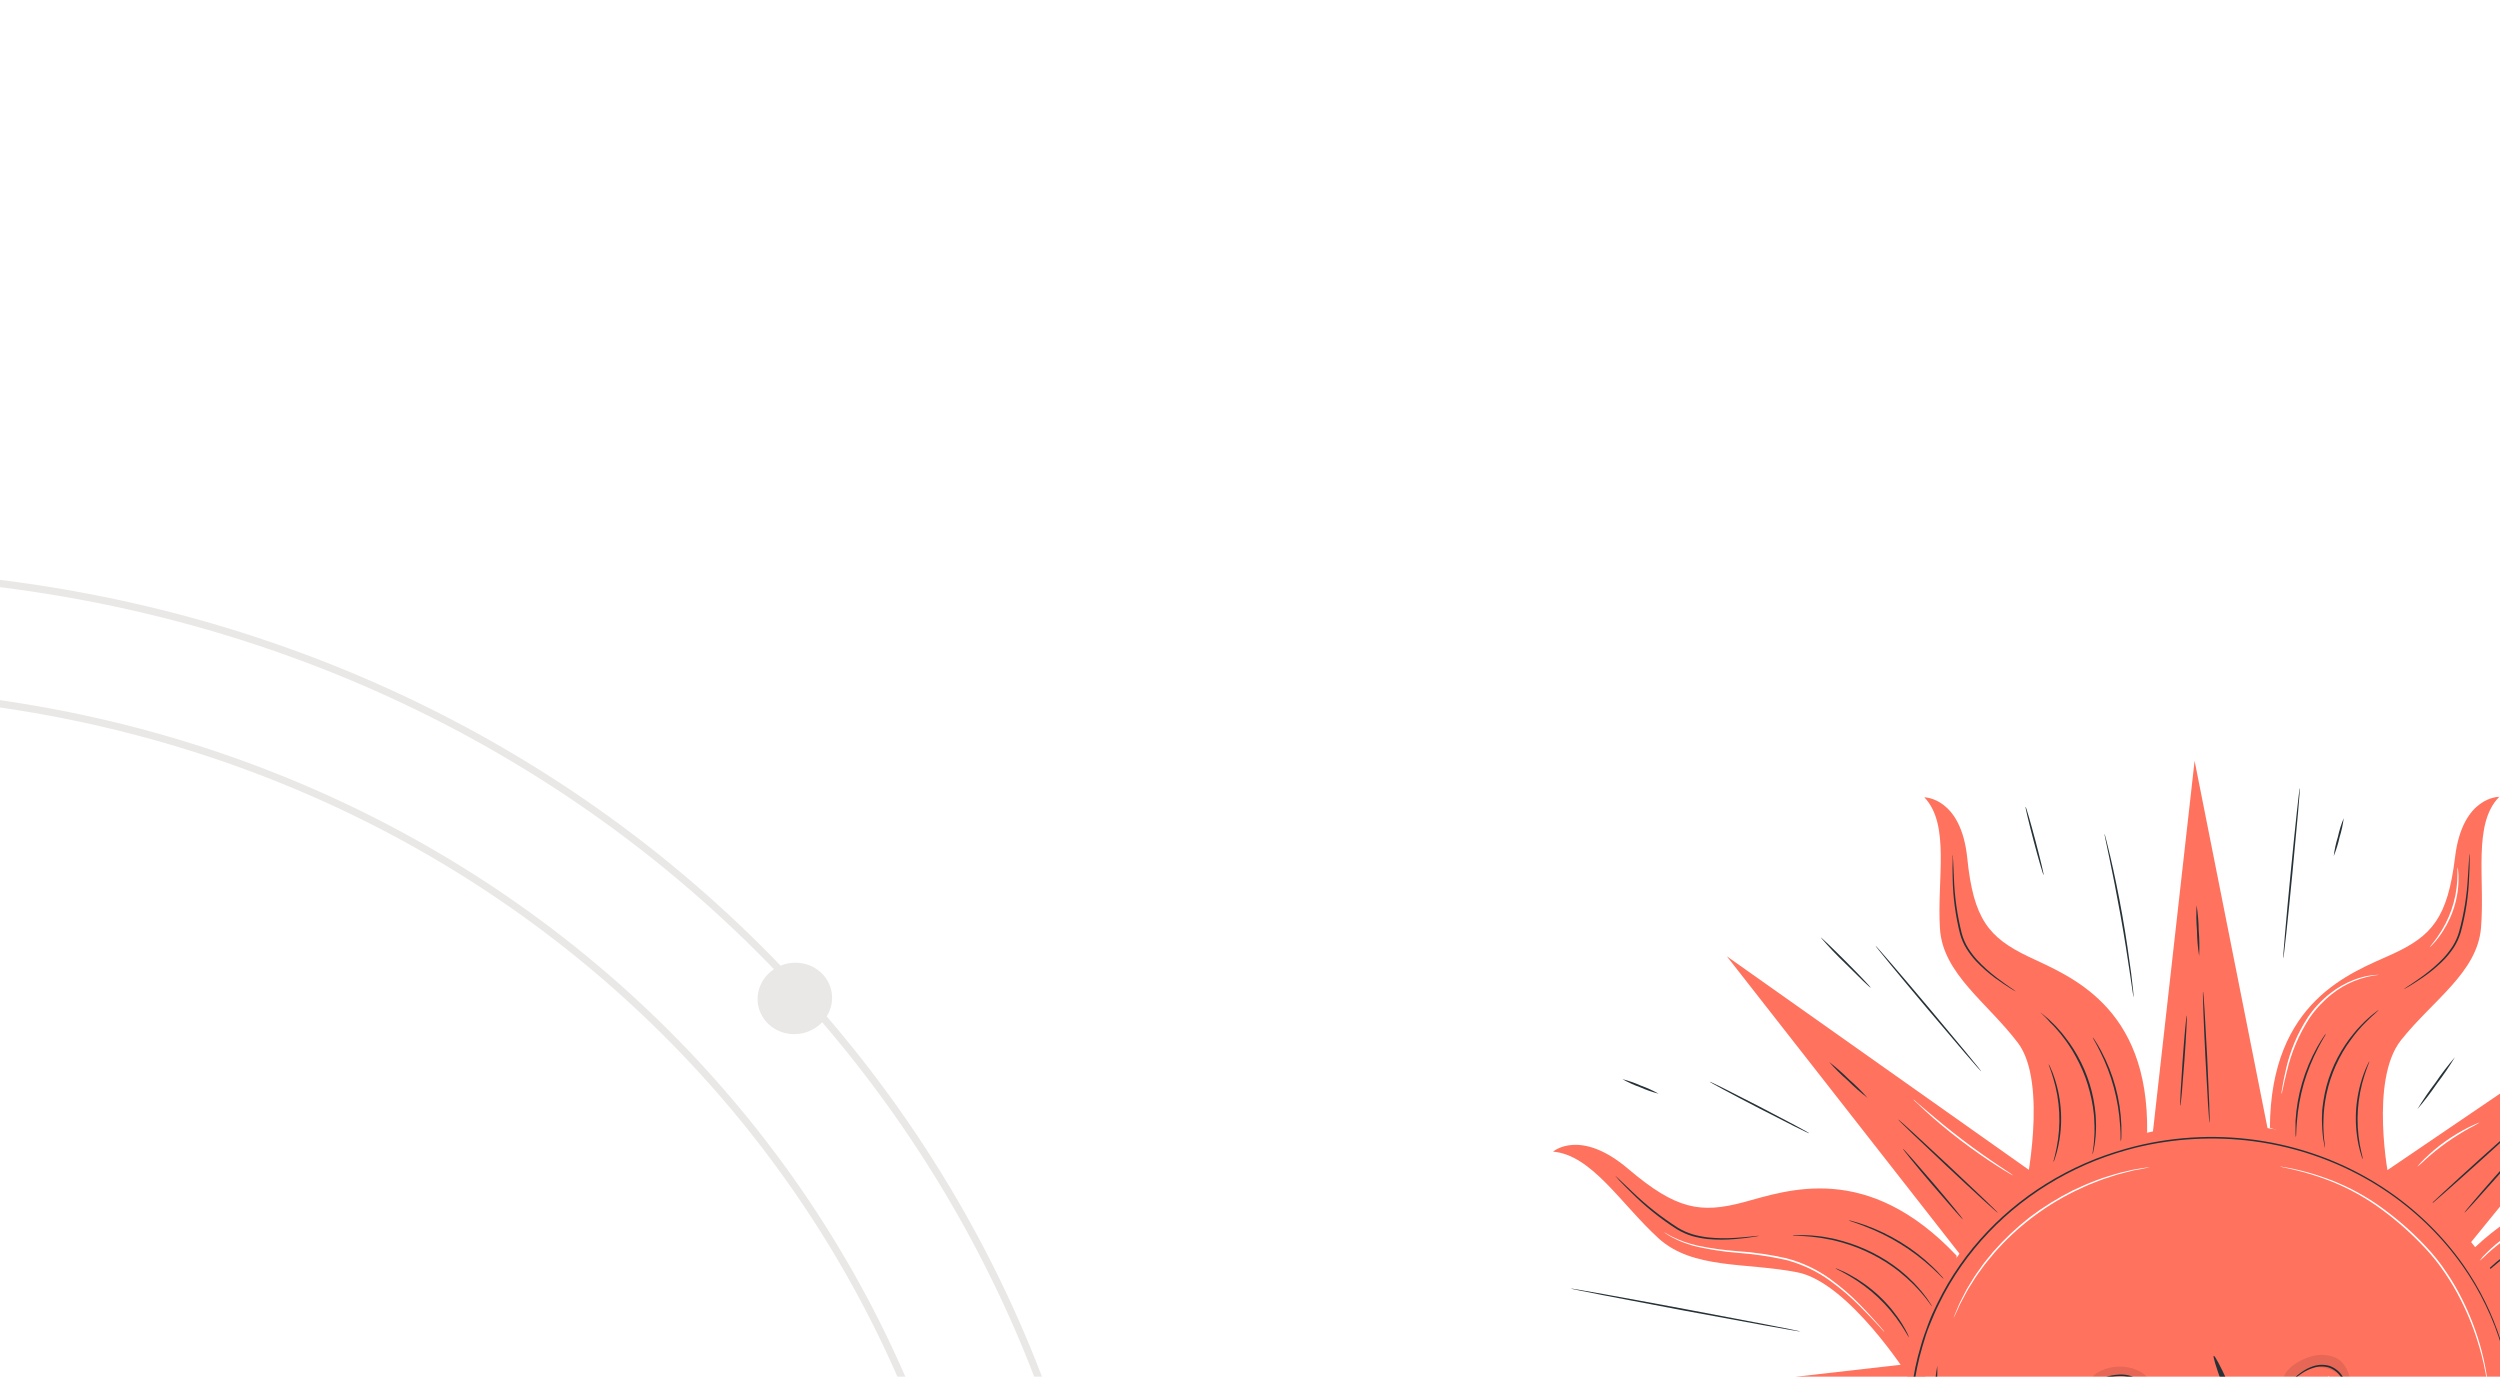 <svg width="345" height="190" viewBox="0 0 345 190" fill="none" xmlns="http://www.w3.org/2000/svg">
<g filter="url(#filter0_d_1348_9391)">
<g clip-path="url(#clip0_1348_9391)">
<path d="M6.586 71.465C104.546 87.2 169.229 176.303 151.102 270.453C132.975 364.603 38.891 428.203 -59.069 412.467C-157.028 396.732 -221.712 307.628 -203.585 213.479C-185.458 119.329 -91.374 55.729 6.586 71.465Z" stroke="#E9E8E6"/>
<path d="M2.623 87.525C91.738 101.84 150.579 182.898 134.089 268.544C117.6 354.19 32.013 412.048 -57.103 397.733C-146.218 383.418 -205.059 302.36 -188.57 216.714C-172.08 131.068 -86.493 73.21 2.623 87.525Z" stroke="#E9E8E6"/>
<ellipse rx="4.951" ry="5.121" transform="matrix(0.189 -0.982 0.987 0.159 109.688 127.783)" fill="#E9E8E6"/>
<path d="M232.277 118.032C231.958 118.763 231.258 119.302 230.488 119.408C229.719 119.514 228.908 119.183 228.414 118.562C228.52 119.003 227.985 119.444 227.594 119.238C227.746 120.537 226.943 121.889 225.754 122.337C224.565 122.785 223.109 122.282 222.418 121.186C221.448 121.331 220.416 120.791 219.955 119.897C219.441 120.536 218.471 120.723 217.769 120.316C217.743 121.163 217.039 121.892 216.234 122.053C215.43 122.214 214.581 121.872 213.987 121.29C213.392 120.707 213.027 119.91 212.815 119.092C211.61 119.458 210.208 118.981 209.449 117.946C209.026 118.238 208.528 118.418 208.006 118.466C207.414 118.522 206.765 118.261 206.228 118C206.228 118 205.33 117.55 205.275 117.563L206.131 117.527C206.688 117.436 206.76 117.011 207.074 116.786C207.698 116.339 208.425 116.715 208.595 117.167C208.881 116.362 209.262 115.827 210.044 115.538C210.435 115.396 210.857 115.344 211.273 115.385C211.69 115.425 212.091 115.559 212.443 115.773C212.867 114.722 214.288 114.267 215.21 114.887C215.563 113.032 217.09 111.473 218.89 111.137C220.69 110.8 222.644 111.706 223.604 113.319C223.888 113.238 224.19 113.227 224.48 113.289C224.77 113.35 225.038 113.482 225.259 113.671C225.712 114.055 225.966 114.677 225.917 115.281C226.976 114.84 228.147 115.265 229.041 116C229.617 115.021 231.882 115.256 232.492 116.93C232.492 116.93 233.443 117.488 234.6 117.31C234.6 117.31 234.095 118.297 232.277 118.032Z" fill="white"/>
<path d="M313.558 68.824C314.214 70.392 315.657 71.547 317.24 71.775C318.824 72.002 320.495 71.291 321.512 69.961C321.292 70.906 322.393 71.851 323.199 71.41C322.887 74.193 324.54 77.091 326.987 78.05C329.435 79.01 332.433 77.933 333.855 75.584C335.853 75.895 337.977 74.738 338.927 72.821C339.984 74.192 341.982 74.591 343.427 73.72C343.481 75.534 344.931 77.098 346.587 77.442C348.242 77.787 349.99 77.053 351.214 75.805C352.439 74.558 353.19 72.85 353.627 71.097C356.108 71.881 358.994 70.858 360.556 68.64C361.427 69.267 362.453 69.652 363.527 69.756C364.747 69.876 366.083 69.316 367.188 68.756C367.188 68.756 369.037 67.793 369.15 67.821L367.387 67.743C366.241 67.547 366.092 66.637 365.445 66.156C364.161 65.198 362.664 66.002 362.315 66.972C361.726 65.248 360.942 64.1 359.331 63.481C358.526 63.177 357.659 63.065 356.8 63.152C355.942 63.24 355.117 63.525 354.392 63.985C353.52 61.732 350.595 60.757 348.696 62.086C347.968 58.111 344.825 54.771 341.119 54.05C337.413 53.328 333.39 55.269 331.414 58.726C330.829 58.551 330.207 58.529 329.61 58.661C329.013 58.793 328.461 59.075 328.007 59.48C327.074 60.303 326.552 61.636 326.651 62.929C324.47 61.985 322.061 62.896 320.221 64.47C319.034 62.373 314.371 62.876 313.114 66.463C313.114 66.463 311.157 67.659 308.775 67.277C308.775 67.274 309.814 69.394 313.558 68.824Z" fill="white"/>
<g filter="url(#filter1_f_1348_9391)">
<path d="M126.334 52.227C124.496 56.51 120.457 59.669 116.022 60.29C111.587 60.911 106.91 58.968 104.062 55.334C104.677 57.916 101.594 60.498 99.339 59.293C100.212 66.9 95.584 74.822 88.731 77.444C81.878 80.066 73.483 77.123 69.5 70.702C63.908 71.553 57.958 68.391 55.301 63.15C52.339 66.897 46.746 67.989 42.699 65.608C42.547 70.567 38.489 74.84 33.853 75.782C29.217 76.725 24.323 74.719 20.895 71.308C17.466 67.897 15.363 63.23 14.14 58.439C7.192 60.582 -0.887 57.785 -5.261 51.722C-7.7 53.437 -10.573 54.49 -13.58 54.772C-16.997 55.101 -20.737 53.57 -23.831 52.04C-23.831 52.04 -29.01 49.407 -29.325 49.484L-24.389 49.272C-21.181 48.735 -20.763 46.248 -18.952 44.933C-15.357 42.315 -11.165 44.513 -10.186 47.165C-8.538 42.45 -6.343 39.313 -1.833 37.622C0.423 36.791 2.851 36.483 5.254 36.723C7.657 36.962 9.967 37.742 11.999 38.999C14.44 32.841 22.63 30.175 27.945 33.809C29.984 22.944 38.785 13.814 49.161 11.842C59.538 9.87 70.803 15.176 76.335 24.624C77.975 24.148 79.715 24.087 81.387 24.448C83.058 24.808 84.605 25.579 85.876 26.684C88.488 28.934 89.95 32.578 89.672 36.114C95.778 33.532 102.524 36.022 107.677 40.324C110.999 34.594 124.056 35.968 127.575 45.773C127.575 45.773 133.054 49.042 139.725 47.997C139.725 47.99 136.817 53.782 126.334 52.227Z" fill="white"/>
</g>
<path d="M197.803 32.437L194.305 28.245L199.642 29.991L200.816 24.5L202.637 29.504L208.062 26.969L205.182 31.714L210.45 34.117L204.748 34.669L205.939 40.121L201.874 36.309L198.63 40.833L198.861 35.376L193.2 35.669L197.803 32.437Z" fill="white" fill-opacity="0.22"/>
<path d="M310.272 159.089L307.823 156.155L311.559 157.377L312.381 153.533L313.656 157.036L317.453 155.262L315.437 158.583L319.125 160.265L315.134 160.651L315.968 164.468L313.122 161.8L310.851 164.967L311.013 161.146L307.05 161.351L310.272 159.089Z" fill="white" fill-opacity="0.22"/>
<path d="M322.054 108.141C322.163 107.246 322.354 106.363 322.625 105.499C322.817 104.615 323.088 103.748 323.435 102.907C323.323 103.8 323.13 104.682 322.86 105.544C322.668 106.429 322.398 107.298 322.054 108.141V108.141Z" fill="#263238"/>
<path d="M282.017 110.751C281.951 110.751 281.338 108.672 280.65 106.07C279.962 103.469 279.458 101.35 279.524 101.332C279.59 101.314 280.202 103.411 280.89 106.012C281.578 108.614 282.082 110.733 282.017 110.751Z" fill="#263238"/>
<path d="M228.892 140.933C228.014 140.707 227.16 140.409 226.338 140.041C225.486 139.739 224.666 139.364 223.887 138.921C224.763 139.147 225.616 139.446 226.437 139.813C227.288 140.117 228.11 140.492 228.892 140.933V140.933Z" fill="#263238"/>
<path d="M315.085 122.268C315.019 122.268 315.476 116.985 316.107 110.484C316.739 103.982 317.304 98.717 317.375 98.726C317.446 98.735 316.984 104.005 316.352 110.506C315.721 117.007 315.155 122.273 315.085 122.268Z" fill="#263238"/>
<path d="M346.555 180.191C346.555 180.191 355.038 167.354 362.191 166.086C369.345 164.819 376.626 165.966 381.451 161.722C386.701 157.109 390.877 150.393 396.23 150.036C396.23 150.036 392.578 146.703 385.815 152.231C379.053 157.76 375.683 158.237 369.769 156.537C363.855 154.837 352.898 150.509 340.268 163.378L338.968 178.549L346.555 180.191Z" fill="#FF725E"/>
<path d="M362.959 161.035C362.881 161.045 362.802 161.045 362.724 161.035H362.059C361.767 161.035 361.414 161.035 361.004 161.066C360.594 161.098 360.127 161.102 359.618 161.178L358.812 161.276C358.534 161.312 358.252 161.374 357.95 161.428C357.352 161.517 356.729 161.687 356.065 161.847C354.645 162.242 353.265 162.756 351.942 163.382C350.631 164.031 349.385 164.789 348.219 165.649C347.709 166.026 347.22 166.426 346.753 166.849C346.536 167.046 346.315 167.229 346.117 167.42L345.57 168.014C345.207 168.362 344.929 168.714 344.661 169.013C344.432 169.265 344.218 169.529 344.02 169.803L343.624 170.307C343.53 170.423 343.478 170.481 343.468 170.477C343.498 170.409 343.536 170.345 343.581 170.285L343.94 169.75C344.127 169.466 344.331 169.194 344.552 168.933C344.811 168.625 345.085 168.259 345.443 167.902L345.99 167.327C346.178 167.13 346.4 166.943 346.616 166.738C347.045 166.323 347.559 165.935 348.082 165.511C350.42 163.733 353.118 162.427 356.008 161.673C356.673 161.517 357.309 161.352 357.893 161.267C358.195 161.223 358.487 161.16 358.77 161.129L359.581 161.049C360.094 160.982 360.57 160.986 360.994 160.968C361.347 160.947 361.702 160.947 362.055 160.968L362.724 161.004C362.804 161.003 362.883 161.013 362.959 161.035Z" fill="#263238"/>
<path d="M341.97 166.64C342.081 166.479 342.211 166.329 342.356 166.194C342.615 165.899 343.011 165.493 343.525 165.016C346.222 162.511 349.464 160.595 353.025 159.402C353.704 159.179 354.265 159.018 354.656 158.925C354.856 158.866 355.061 158.824 355.268 158.8C355.083 158.893 354.887 158.965 354.684 159.014C354.302 159.13 353.742 159.313 353.087 159.558C349.596 160.825 346.396 162.718 343.661 165.132C343.134 165.578 342.719 165.979 342.441 166.252C342.298 166.396 342.14 166.526 341.97 166.64V166.64Z" fill="#263238"/>
<path d="M373.379 121.639L338.416 164.601L326.941 153.191L373.379 121.639Z" fill="#FF725E"/>
<path d="M349.293 143.718C349.34 143.767 346.239 146.636 342.37 150.125C338.501 153.615 335.301 156.413 335.273 156.372C335.245 156.332 338.327 153.459 342.201 149.965C346.074 146.471 349.246 143.673 349.293 143.718Z" fill="#263238"/>
<path d="M340.094 157.34C340.042 157.3 341.89 155.109 344.218 152.472C346.546 149.835 348.482 147.707 348.534 147.751C348.586 147.796 346.739 149.982 344.406 152.619C342.073 155.256 340.146 157.38 340.094 157.34Z" fill="#263238"/>
<path d="M337.232 215.841C354.296 199.684 354.296 173.488 337.232 157.331C320.168 141.174 292.502 141.174 275.438 157.331C258.374 173.488 258.374 199.684 275.438 215.841C292.502 231.999 320.168 231.999 337.232 215.841Z" fill="#FF725E"/>
<path d="M279.476 154.324C279.476 154.324 282.705 139.483 278.463 133.901C274.222 128.319 268.096 124.37 267.714 118.145C267.285 111.376 269.161 103.786 265.556 100.029C265.556 100.029 270.631 100.029 271.484 108.427C272.337 116.824 274.434 119.394 279.967 122.036C285.499 124.678 296.564 128.729 296.305 146.279L286.182 158.099L279.476 154.324Z" fill="#FF725E"/>
<path d="M281.588 129.742C281.656 129.779 281.719 129.824 281.776 129.876L282.285 130.287C282.555 130.502 282.811 130.731 283.053 130.974C283.341 131.255 283.685 131.563 283.996 131.946L284.524 132.535C284.703 132.745 284.868 132.982 285.051 133.209C285.44 133.705 285.801 134.219 286.135 134.749C287.68 137.183 288.678 139.893 289.066 142.709C289.142 143.356 289.227 143.972 289.231 144.552C289.231 144.842 289.264 145.123 289.255 145.391C289.246 145.659 289.255 145.917 289.231 146.163C289.231 146.658 289.161 147.1 289.123 147.501C289.092 147.834 289.04 148.165 288.967 148.492C288.92 148.742 288.873 148.938 288.84 149.112C288.831 149.186 288.811 149.258 288.779 149.326C288.767 149.254 288.767 149.18 288.779 149.108C288.803 148.938 288.826 148.729 288.859 148.479C288.915 148.151 288.953 147.82 288.972 147.488C288.972 147.1 289.052 146.663 289.043 146.172C289.043 145.926 289.043 145.672 289.043 145.404C289.043 145.137 289.015 144.86 289.005 144.574C289.005 143.999 288.897 143.392 288.821 142.749C288.602 141.364 288.252 140.001 287.775 138.675C287.279 137.356 286.658 136.082 285.918 134.869C285.56 134.32 285.23 133.794 284.863 133.334C284.684 133.102 284.528 132.888 284.349 132.66L283.84 132.067C283.524 131.674 283.195 131.366 282.898 131.076C282.69 130.824 282.468 130.583 282.233 130.353L281.762 129.907C281.635 129.809 281.583 129.751 281.588 129.742Z" fill="#263238"/>
<path d="M269.481 107.958C269.503 108.031 269.512 108.106 269.509 108.181C269.509 108.355 269.509 108.565 269.538 108.819C269.566 109.408 269.599 110.202 269.641 111.166C269.732 113.745 270.095 116.309 270.725 118.819C270.917 119.524 271.21 120.201 271.597 120.831C271.963 121.415 272.382 121.968 272.851 122.482C273.658 123.351 274.543 124.152 275.494 124.878C276.305 125.503 276.993 125.972 277.464 126.302C277.718 126.46 277.961 126.635 278.19 126.824C278.19 126.824 278.115 126.797 277.983 126.721L277.412 126.378C276.941 126.07 276.215 125.619 275.386 125.008C274.409 124.292 273.503 123.494 272.676 122.625C272.196 122.101 271.766 121.538 271.39 120.943C270.989 120.297 270.684 119.602 270.485 118.877C269.85 116.353 269.508 113.77 269.467 111.175C269.439 110.18 269.434 109.39 269.467 108.819C269.467 108.565 269.467 108.373 269.467 108.181C269.462 108.106 269.467 108.032 269.481 107.958V107.958Z" fill="#263238"/>
<path d="M292.676 147.524C292.642 147.329 292.629 147.132 292.639 146.935C292.639 146.551 292.639 146.002 292.573 145.324C292.355 141.786 291.419 138.321 289.816 135.119C289.509 134.503 289.25 134.013 289.057 133.678C288.951 133.509 288.861 133.331 288.788 133.147C288.924 133.297 289.043 133.46 289.142 133.633C289.359 133.959 289.646 134.441 289.971 135.048C291.673 138.237 292.62 141.74 292.747 145.311C292.771 145.993 292.747 146.547 292.747 146.926C292.743 147.127 292.72 147.327 292.676 147.524V147.524Z" fill="#263238"/>
<path d="M283.369 150.375C283.327 150.375 283.567 149.626 283.812 148.403C284.452 145.203 284.291 141.905 283.341 138.774C282.983 137.578 282.667 136.86 282.709 136.846C282.813 136.999 282.898 137.162 282.964 137.333C283.171 137.789 283.354 138.255 283.51 138.729C284.56 141.87 284.723 145.216 283.982 148.434C283.873 148.918 283.738 149.396 283.576 149.867C283.528 150.043 283.459 150.214 283.369 150.375V150.375Z" fill="#263238"/>
<path d="M302.855 95L296.795 148.934L313.416 148.189L302.855 95Z" fill="#FF725E"/>
<path d="M304.019 126.819C304.085 126.819 304.34 130.871 304.59 135.873C304.839 140.875 304.99 144.931 304.92 144.936C304.849 144.94 304.594 140.884 304.345 135.882C304.095 130.88 303.949 126.824 304.019 126.819Z" fill="#263238"/>
<path d="M303.129 114.915C303.312 116.076 303.411 117.248 303.426 118.422C303.525 119.591 303.544 120.766 303.482 121.938C303.298 120.777 303.198 119.605 303.181 118.431C303.084 117.261 303.067 116.086 303.129 114.915V114.915Z" fill="#263238"/>
<path d="M300.881 142.611C300.81 142.611 300.956 139.818 301.201 136.364C301.446 132.911 301.706 130.14 301.772 130.144C301.838 130.149 301.696 132.937 301.446 136.391C301.197 139.845 300.947 142.616 300.881 142.611Z" fill="#263238"/>
<path d="M263.383 179.959C263.383 179.959 255.145 166.97 248.034 165.578C240.923 164.185 233.604 165.198 228.864 160.874C223.708 156.167 219.665 149.38 214.321 148.925C214.321 148.925 218.044 145.659 224.688 151.303C231.333 156.948 234.698 157.492 240.65 155.899C246.602 154.306 257.615 150.174 270.004 163.271L271.003 178.442L263.383 179.959Z" fill="#FF725E"/>
<path d="M247.36 160.513C247.436 160.496 247.514 160.489 247.591 160.491L248.26 160.464C248.614 160.447 248.968 160.447 249.321 160.464C249.731 160.491 250.202 160.491 250.735 160.567L251.545 160.665C251.823 160.701 252.111 160.768 252.412 160.821C253.02 160.915 253.647 161.089 254.297 161.267C257.172 162.076 259.844 163.43 262.148 165.247C262.662 165.694 263.166 166.077 263.562 166.501C263.774 166.707 263.991 166.898 264.179 167.099L264.712 167.684C265.019 168.019 265.309 168.369 265.579 168.732C265.796 168.996 265.996 169.271 266.178 169.558L266.526 170.098C266.569 170.16 266.606 170.225 266.635 170.294C266.635 170.294 266.573 170.241 266.484 170.125L266.097 169.607C265.937 169.384 265.73 169.107 265.471 168.808C265.211 168.509 264.938 168.148 264.58 167.791L264.038 167.224C263.85 167.028 263.633 166.84 263.416 166.635C262.997 166.225 262.474 165.832 262.002 165.413C259.711 163.627 257.07 162.288 254.231 161.473C253.576 161.298 252.954 161.12 252.346 161.026C252.045 160.968 251.762 160.901 251.484 160.861L250.683 160.75C250.174 160.665 249.707 160.647 249.297 160.611C248.948 160.578 248.597 160.561 248.246 160.562H247.582C247.506 160.557 247.431 160.541 247.36 160.513V160.513Z" fill="#263238"/>
<path d="M222.883 152.236C222.883 152.236 222.954 152.28 223.062 152.383L223.534 152.829L225.287 154.494C227.196 156.333 229.296 157.986 231.554 159.429C232.201 159.822 232.9 160.132 233.633 160.352C234.322 160.545 235.026 160.684 235.739 160.767C236.954 160.888 238.177 160.909 239.396 160.83C240.442 160.772 241.281 160.678 241.865 160.616C242.166 160.57 242.47 160.544 242.775 160.54C242.7 160.565 242.623 160.583 242.544 160.593C242.393 160.625 242.167 160.66 241.88 160.705C241.3 160.794 240.466 160.915 239.41 160.995C238.181 161.102 236.945 161.102 235.716 160.995C234.987 160.917 234.267 160.781 233.562 160.589C232.807 160.366 232.087 160.048 231.422 159.643C229.151 158.193 227.056 156.511 225.174 154.628C224.443 153.914 223.868 153.325 223.472 152.91L223.029 152.396C222.974 152.349 222.925 152.295 222.883 152.236Z" fill="#263238"/>
<path d="M268.242 166.492C268.078 166.371 267.928 166.233 267.794 166.082C267.521 165.801 267.115 165.408 266.597 164.939C263.904 162.472 260.732 160.522 257.257 159.197C256.592 158.938 256.05 158.75 255.669 158.621C255.469 158.564 255.275 158.491 255.089 158.402C255.296 158.424 255.5 158.469 255.697 158.536C256.088 158.634 256.639 158.804 257.318 159.04C259.081 159.67 260.766 160.478 262.346 161.45C263.925 162.421 265.386 163.552 266.705 164.823C267.21 165.31 267.601 165.716 267.851 166.019C268 166.162 268.131 166.321 268.242 166.492V166.492Z" fill="#263238"/>
<path d="M263.435 174.56C263.393 174.56 263.044 173.877 262.346 172.82C260.531 170.054 258.057 167.73 255.122 166.033C254 165.381 253.237 165.056 253.275 165.02C253.462 165.063 253.643 165.129 253.812 165.216C254.297 165.415 254.769 165.64 255.226 165.89C258.242 167.533 260.753 169.892 262.511 172.735C262.841 173.279 263.086 173.73 263.237 174.051C263.322 174.214 263.388 174.384 263.435 174.56V174.56Z" fill="#263238"/>
<path d="M238.303 121.969L272.398 165.551L284.099 154.351L238.303 121.969Z" fill="#FF725E"/>
<path d="M261.941 144.481C261.988 144.432 265.108 147.283 268.906 150.844C272.705 154.404 275.754 157.327 275.706 157.372C275.659 157.416 272.535 154.569 268.737 151.009C264.938 147.448 261.889 144.525 261.941 144.481Z" fill="#263238"/>
<path d="M252.417 136.547C253.381 137.292 254.294 138.093 255.15 138.948C256.067 139.747 256.928 140.603 257.728 141.509C256.762 140.768 255.849 139.967 254.995 139.113C254.074 138.315 253.213 137.457 252.417 136.547V136.547Z" fill="#263238"/>
<path d="M270.867 158.264C270.815 158.304 268.925 156.154 266.625 153.467C264.326 150.781 262.544 148.559 262.596 148.523C262.648 148.488 264.542 150.63 266.837 153.32C269.132 156.011 270.923 158.224 270.867 158.264Z" fill="#263238"/>
<path d="M209 184.43L265.442 193.694L265.749 177.942L209 184.43Z" fill="#FF725E"/>
<path d="M242.61 185.416C242.61 185.349 246.899 185.371 252.186 185.465C257.474 185.559 261.762 185.684 261.762 185.751C261.762 185.818 257.474 185.791 252.181 185.697C246.889 185.604 242.61 185.483 242.61 185.416Z" fill="#263238"/>
<path d="M229.999 185.474C231.236 185.383 232.478 185.366 233.718 185.425C234.957 185.409 236.195 185.469 237.426 185.604C236.191 185.701 234.95 185.719 233.713 185.657C232.472 185.676 231.231 185.615 229.999 185.474V185.474Z" fill="#263238"/>
<path d="M259.048 189.432C259.048 189.494 256.107 189.178 252.497 188.718C248.887 188.258 245.97 187.826 245.98 187.772C245.989 187.719 248.92 188.031 252.53 188.486C256.14 188.941 259.057 189.356 259.048 189.432Z" fill="#263238"/>
<path d="M346.758 184.524C346.758 184.524 346.729 184.31 346.696 183.89C346.663 183.471 346.63 182.841 346.513 182.025C346.028 177.907 344.85 173.89 343.025 170.124C342.126 168.245 341.067 166.438 339.858 164.721C336.909 160.526 333.145 156.901 328.765 154.038C323.448 150.57 317.347 148.327 310.952 147.488C305.533 146.783 300.022 147.086 294.726 148.38C292.867 148.848 291.043 149.431 289.264 150.125C281.693 153.126 275.231 158.183 270.692 164.658C269.507 166.343 268.464 168.114 267.573 169.955C267.101 170.878 266.72 171.833 266.319 172.793C265.918 173.752 265.603 174.738 265.32 175.738C264.72 177.747 264.294 179.799 264.048 181.873C263.535 186.085 263.747 190.348 264.674 194.497C265.13 196.541 265.76 198.546 266.559 200.494C266.936 201.471 267.398 202.403 267.846 203.345C268.294 204.286 268.817 205.179 269.373 206.053C270.444 207.807 271.659 209.478 273.006 211.051C278.172 217.093 285.109 221.553 292.945 223.871C294.784 224.404 296.657 224.825 298.553 225.129C300.402 225.414 302.269 225.576 304.142 225.615C307.728 225.713 311.311 225.366 314.802 224.585C321.087 223.18 326.937 220.402 331.885 216.473C335.955 213.238 339.341 209.301 341.861 204.871C342.894 203.054 343.768 201.16 344.477 199.209C345.08 197.572 345.566 195.9 345.933 194.202C346.437 191.851 346.715 189.461 346.762 187.063C346.8 186.242 346.762 185.612 346.762 185.193C346.762 184.774 346.762 184.55 346.762 184.55C346.762 184.55 346.762 184.769 346.786 185.189C346.81 185.608 346.847 186.242 346.819 187.063C346.776 191.215 346.023 195.333 344.59 199.258C343.888 201.217 343.018 203.118 341.989 204.942C339.473 209.405 336.083 213.373 331.998 216.633C327.031 220.584 321.159 223.381 314.849 224.803C309.497 225.99 303.954 226.183 298.525 225.37C296.613 225.07 294.723 224.651 292.87 224.116C284.98 221.787 277.997 217.293 272.808 211.203C271.45 209.622 270.228 207.942 269.151 206.178C268.59 205.286 268.105 204.394 267.61 203.452C267.115 202.511 266.696 201.565 266.314 200.587C265.515 198.628 264.884 196.61 264.429 194.555C263.975 192.471 263.688 190.357 263.572 188.232C263.479 186.105 263.555 183.975 263.798 181.86C264.046 179.771 264.476 177.706 265.084 175.684C265.362 174.676 265.73 173.699 266.088 172.721C266.446 171.744 266.88 170.794 267.346 169.87C268.245 168.02 269.294 166.238 270.485 164.542C275.054 158.033 281.555 152.949 289.17 149.933C290.96 149.238 292.795 148.654 294.665 148.184C300.467 146.744 306.529 146.509 312.436 147.494C318.343 148.48 323.955 150.664 328.888 153.896C333.277 156.778 337.048 160.425 340 164.64C342.212 167.826 343.927 171.298 345.089 174.948C345.819 177.253 346.32 179.618 346.588 182.012C346.696 182.828 346.701 183.457 346.744 183.881C346.786 184.305 346.758 184.524 346.758 184.524Z" fill="#263238"/>
<path d="M343.468 182.418C343.455 182.382 343.447 182.344 343.445 182.306C343.445 182.217 343.416 182.105 343.398 181.972C343.35 181.677 343.317 181.235 343.214 180.682C342.97 179.103 342.624 177.54 342.177 176.001C341.526 173.713 340.652 171.488 339.566 169.353C338.934 168.093 338.216 166.874 337.417 165.703C336.575 164.439 335.621 163.244 334.566 162.133C332.534 159.969 330.269 158.012 327.808 156.292C326.727 155.553 325.599 154.878 324.43 154.271C323.873 153.998 323.346 153.717 322.813 153.499C322.549 153.383 322.295 153.267 322.04 153.16L321.282 152.865C319.719 152.27 318.115 151.781 316.479 151.402C315.904 151.263 315.447 151.178 315.141 151.107L314.792 151.031C314.752 151.022 314.713 151.01 314.674 150.995C314.715 150.99 314.756 150.99 314.797 150.995L315.15 151.053C315.462 151.112 315.919 151.178 316.503 151.303C318.154 151.658 319.774 152.134 321.347 152.727L322.111 153.012L322.893 153.351C323.43 153.566 323.968 153.847 324.528 154.115C325.71 154.718 326.849 155.392 327.94 156.131C330.422 157.85 332.703 159.814 334.745 161.99C335.812 163.111 336.774 164.317 337.62 165.596C338.422 166.776 339.14 168.006 339.769 169.277C340.848 171.426 341.711 173.667 342.347 175.97C342.776 177.517 343.091 179.09 343.289 180.678C343.379 181.235 343.393 181.677 343.426 181.976C343.426 182.11 343.426 182.221 343.449 182.311C343.461 182.345 343.468 182.381 343.468 182.418Z" fill="white"/>
<path d="M343.968 186.92C343.973 186.964 343.973 187.009 343.968 187.054C343.968 187.156 343.968 187.286 343.968 187.451C343.968 187.799 343.968 188.317 343.883 188.973C343.723 190.839 343.408 192.691 342.941 194.51C342.658 195.666 342.262 196.911 341.786 198.231C341.263 199.632 340.654 201.003 339.962 202.337C336.8 208.499 331.876 213.698 325.749 217.343C324.423 218.134 323.051 218.855 321.64 219.502C320.41 220.057 319.152 220.553 317.87 220.988C316.005 221.619 314.091 222.109 312.144 222.452C311.461 222.59 310.919 222.639 310.556 222.697L310.141 222.751H310L310.136 222.72L310.546 222.644C310.909 222.568 311.447 222.505 312.125 222.354C314.047 221.97 315.937 221.454 317.78 220.81C318.954 220.408 320.207 219.895 321.55 219.302C322.951 218.652 324.312 217.928 325.627 217.133C331.708 213.495 336.602 208.329 339.764 202.212C340.457 200.889 341.069 199.531 341.597 198.142C342.069 196.83 342.483 195.594 342.776 194.448C343.249 192.652 343.585 190.827 343.779 188.986C343.864 188.33 343.874 187.812 343.911 187.469L343.944 187.072C343.943 187.02 343.951 186.969 343.968 186.92V186.92Z" fill="white"/>
<path d="M267.191 189.021C267.244 189.207 267.279 189.397 267.294 189.588C267.36 189.999 267.436 190.516 267.53 191.132C267.737 192.435 268.081 194.229 268.609 196.179C269.137 198.129 269.74 199.86 270.221 201.087L270.796 202.551C270.883 202.724 270.948 202.907 270.989 203.095C270.877 202.935 270.784 202.765 270.711 202.586C270.541 202.252 270.315 201.761 270.056 201.145C269.386 199.544 268.823 197.905 268.369 196.237C267.918 194.565 267.581 192.867 267.36 191.154C267.276 190.498 267.224 189.963 267.2 189.597C267.173 189.406 267.17 189.213 267.191 189.021V189.021Z" fill="#263238"/>
<path d="M267.346 178.478C267.376 179.655 267.324 180.832 267.191 182.003C267.137 183.179 267.003 184.35 266.79 185.51C266.76 184.333 266.812 183.155 266.946 181.985C267 180.809 267.134 179.637 267.346 178.478Z" fill="#263238"/>
<path d="M315.593 183.658C315.881 183.243 318.105 184.707 320.985 184.43C323.864 184.154 325.791 182.369 326.168 182.73C326.343 182.886 326.088 183.623 325.254 184.435C324.171 185.485 322.729 186.136 321.186 186.273C319.642 186.409 318.098 186.022 316.828 185.18C315.834 184.524 315.452 183.846 315.593 183.658Z" fill="#263238"/>
<path d="M286.87 183.484C287.295 183.172 289.137 185.144 292.172 185.657C295.207 186.17 297.723 185.01 297.983 185.443C298.115 185.639 297.639 186.255 296.531 186.804C295.069 187.502 293.404 187.725 291.795 187.437C290.198 187.162 288.743 186.389 287.662 185.242C286.866 184.354 286.672 183.631 286.87 183.484Z" fill="#263238"/>
<path d="M306.974 198.039C306.974 197.897 308.609 197.593 311.281 197.254C311.955 197.183 312.596 197.044 312.695 196.607C312.794 196.17 312.559 195.451 312.224 194.711L310.16 189.842C307.29 182.913 305.207 177.21 305.499 177.103C305.791 176.996 308.364 182.525 311.234 189.459C311.922 191.168 312.587 192.796 313.214 194.367C313.482 195.094 313.93 195.915 313.595 196.884C313.5 197.111 313.351 197.315 313.16 197.48C312.969 197.645 312.741 197.766 312.493 197.834C312.118 197.935 311.732 197.99 311.343 197.999C308.656 198.151 306.988 198.182 306.974 198.039Z" fill="#263238"/>
<g opacity="0.2">
<path d="M281.677 190.324C284.349 191.958 287.191 194.541 288.473 197.624C289.25 199.49 289.575 201.774 288.284 203.363C287.82 203.885 287.236 204.3 286.577 204.577C285.918 204.853 285.201 204.985 284.481 204.96C283.039 204.899 281.635 204.505 280.391 203.813C278.019 202.597 276.014 200.827 274.566 198.673C273.599 197.331 273.027 195.769 272.907 194.148C272.856 193.34 273.006 192.531 273.344 191.786C273.682 191.042 274.199 190.382 274.853 189.86C276.206 188.879 279.425 188.687 281.833 190.423" fill="black"/>
</g>
<g opacity="0.2">
<path d="M335.245 195.487C333.473 197.991 330.697 200.637 327.422 201.797C325.438 202.497 323.016 202.77 321.362 201.52C320.819 201.071 320.392 200.511 320.111 199.883C319.83 199.254 319.703 198.574 319.741 197.893C319.831 196.528 320.271 195.205 321.022 194.037C322.351 191.814 324.255 189.947 326.555 188.611C327.989 187.72 329.648 187.205 331.362 187.121C332.217 187.086 333.068 187.242 333.848 187.575C334.628 187.908 335.315 188.41 335.853 189.04C336.871 190.338 337.012 193.386 335.137 195.635" fill="black"/>
</g>
<path d="M316.234 180.508C316.326 180.388 316.434 180.28 316.555 180.187C316.862 179.912 317.185 179.653 317.521 179.41C318.025 179.041 318.588 178.751 319.189 178.549C319.939 178.291 320.758 178.277 321.517 178.509C322.262 178.784 322.884 179.293 323.28 179.95C323.6 180.471 323.829 181.038 323.958 181.628C324.047 182.02 324.113 182.416 324.156 182.815C324.189 182.961 324.197 183.112 324.18 183.261C324.137 183.261 324.048 182.645 323.789 181.672C323.639 181.109 323.403 180.569 323.086 180.071C322.707 179.463 322.125 178.992 321.432 178.732C320.723 178.517 319.959 178.526 319.255 178.759C318.673 178.944 318.124 179.21 317.625 179.549C316.762 180.138 316.263 180.552 316.234 180.508Z" fill="#263238"/>
<path d="M288.52 180.887C288.665 180.786 288.823 180.703 288.991 180.642C289.425 180.441 289.87 180.262 290.325 180.106C291.007 179.866 291.723 179.726 292.45 179.691C293.354 179.639 294.253 179.855 295.023 180.307C295.772 180.799 296.313 181.526 296.55 182.36C296.748 183.024 296.826 183.714 296.781 184.403C296.757 184.861 296.707 185.316 296.63 185.769C296.615 185.938 296.577 186.104 296.517 186.264C296.475 186.264 296.578 185.545 296.607 184.399C296.625 183.73 296.533 183.063 296.333 182.422C296.1 181.643 295.591 180.964 294.891 180.499C294.159 180.077 293.311 179.87 292.455 179.905C291.749 179.93 291.051 180.05 290.381 180.262C289.227 180.624 288.534 180.927 288.52 180.887Z" fill="#263238"/>
<g opacity="0.1">
<path d="M316.121 180.553C316.008 180.883 315.429 180.825 315.264 180.517C315.2 180.354 315.179 180.178 315.203 180.006C315.227 179.833 315.295 179.669 315.4 179.526C316.23 178.094 318.968 176.818 320.688 176.979C322.408 177.139 323.548 177.75 324.208 179.866C324.265 180.053 324.467 180.169 324.514 180.356C324.545 180.448 324.544 180.547 324.511 180.637C324.478 180.728 324.415 180.807 324.331 180.861C323.996 181.044 323.647 180.678 323.421 180.383C323.041 179.888 322.549 179.478 321.981 179.185C321.413 178.892 320.783 178.722 320.137 178.687C319.492 178.652 318.846 178.754 318.246 178.985C317.647 179.216 317.11 179.57 316.673 180.022" fill="black"/>
</g>
<g opacity="0.1">
<path d="M288.548 180.901C288.36 180.272 288.972 179.687 289.575 179.357C290.439 178.872 291.42 178.608 292.424 178.59C293.428 178.572 294.419 178.801 295.301 179.254C297.026 180.218 298.011 182.333 297.37 184.131C297.304 184.314 297.182 184.528 296.974 184.533C296.767 184.537 296.607 184.265 296.55 184.042C296.258 182.882 296.079 181.606 295.169 180.762C294.758 180.415 294.272 180.156 293.745 180.002C293.218 179.848 292.662 179.803 292.116 179.87C291.025 180.006 289.961 180.291 288.958 180.718" fill="black"/>
</g>
<path d="M322.205 182.079C322.135 182.079 322.111 181.534 321.857 180.927C321.602 180.32 321.239 179.905 321.291 179.861C321.651 180.112 321.929 180.455 322.091 180.85C322.253 181.246 322.292 181.676 322.205 182.092V182.079Z" fill="white"/>
<path d="M310.037 194.755C309.976 194.778 308.723 191.632 307.238 187.723C305.754 183.814 304.609 180.637 304.67 180.615C304.731 180.593 305.989 183.738 307.469 187.647C308.949 191.556 310.108 194.733 310.037 194.755Z" fill="white"/>
<path d="M295.066 184.399C294.99 184.399 295 183.64 294.726 182.761C294.453 181.882 294.024 181.244 294.085 181.204C294.493 181.632 294.792 182.142 294.962 182.695C295.132 183.248 295.167 183.831 295.066 184.399V184.399Z" fill="white"/>
<path d="M342.177 144.914C341.737 145.191 341.28 145.446 340.81 145.677C339.714 146.285 338.654 146.949 337.634 147.667C336.621 148.392 335.652 149.171 334.731 150C334.366 150.362 333.98 150.704 333.577 151.027C333.577 151.027 333.652 150.902 333.831 150.701C334.01 150.5 334.269 150.219 334.609 149.884C335.5 149.012 336.463 148.208 337.488 147.479C338.513 146.753 339.595 146.103 340.726 145.534C341.164 145.32 341.522 145.155 341.772 145.056C341.899 144.99 342.035 144.942 342.177 144.914V144.914Z" fill="white"/>
<path d="M350.042 158.479C349.634 158.722 349.212 158.946 348.779 159.148C346.747 160.206 344.876 161.521 343.219 163.057C342.889 163.387 342.541 163.702 342.177 163.998C342.439 163.611 342.747 163.255 343.096 162.936C343.897 162.128 344.772 161.388 345.711 160.727C346.646 160.071 347.64 159.494 348.68 159.001C349.111 158.776 349.568 158.6 350.042 158.479Z" fill="white"/>
<path d="M262.441 191.873C262.441 191.935 255.065 190.909 245.989 189.579C236.913 188.25 229.561 187.121 229.57 187.058C229.58 186.996 236.946 188.022 246.027 189.352C255.108 190.682 262.441 191.811 262.441 191.873Z" fill="white"/>
<path d="M260.056 173.814C259.963 173.744 259.879 173.663 259.806 173.573L259.142 172.837C258.553 172.208 257.704 171.293 256.611 170.213C255.342 168.938 253.963 167.765 252.488 166.706C250.686 165.406 248.639 164.444 246.456 163.873C244.249 163.379 242.005 163.05 239.745 162.887C237.889 162.738 236.048 162.461 234.236 162.057C233.013 161.772 231.835 161.334 230.734 160.754C230.343 160.553 230.075 160.343 229.877 160.227C229.775 160.169 229.68 160.1 229.594 160.022C229.703 160.068 229.807 160.123 229.905 160.187C230.108 160.294 230.376 160.486 230.782 160.673C231.888 161.218 233.063 161.629 234.278 161.896C236.082 162.271 237.912 162.526 239.754 162.659C242.03 162.81 244.288 163.137 246.507 163.636C248.718 164.215 250.789 165.193 252.605 166.519C254.086 167.593 255.464 168.787 256.724 170.089C257.803 171.186 258.609 172.119 259.198 172.766C259.467 173.074 259.67 173.324 259.844 173.515C259.925 173.608 259.996 173.709 260.056 173.814V173.814Z" fill="white"/>
<path d="M296.644 151.08C296.527 151.115 296.407 151.144 296.286 151.165L295.245 151.375L294.486 151.504C294.213 151.562 293.92 151.647 293.605 151.727C292.978 151.897 292.248 152.049 291.475 152.325L290.254 152.722C289.83 152.865 289.401 153.053 288.953 153.222C288.049 153.552 287.134 154.007 286.159 154.467C281.968 156.558 278.257 159.415 275.24 162.874C274.571 163.686 273.911 164.44 273.383 165.212C273.115 165.591 272.832 165.948 272.601 166.314C272.37 166.68 272.153 167.028 271.941 167.367C271.498 168.023 271.192 168.67 270.89 169.219C270.744 169.495 270.598 169.75 270.48 169.991C270.362 170.232 270.268 170.437 270.179 170.66L269.75 171.579C269.706 171.69 269.651 171.796 269.585 171.896C269.616 171.782 269.655 171.67 269.703 171.561C269.802 171.329 269.929 171.017 270.089 170.624C270.174 170.415 270.268 170.178 270.372 169.946C270.475 169.714 270.626 169.442 270.763 169.161C271.06 168.603 271.357 167.952 271.79 167.282L272.441 166.216C272.672 165.85 272.95 165.488 273.218 165.105C273.737 164.324 274.396 163.556 275.066 162.735C276.584 161.003 278.271 159.409 280.103 157.974C281.961 156.571 283.952 155.332 286.05 154.275C287.035 153.829 287.964 153.383 288.878 153.044C289.349 152.874 289.759 152.691 290.188 152.553L291.423 152.169C292.128 151.946 292.846 151.757 293.572 151.602C293.892 151.526 294.184 151.451 294.462 151.397L295.221 151.272L296.272 151.107C296.395 151.086 296.52 151.077 296.644 151.08V151.08Z" fill="white"/>
<path d="M264 141.688C264.194 141.818 264.372 141.968 264.533 142.134L265.947 143.343C267.139 144.365 268.807 145.748 270.711 147.203C272.615 148.657 274.406 149.902 275.711 150.772L277.261 151.812C277.458 151.931 277.644 152.065 277.818 152.214C277.604 152.124 277.401 152.014 277.21 151.888C276.823 151.665 276.267 151.33 275.612 150.906C274.278 150.054 272.473 148.827 270.56 147.368C268.647 145.909 266.993 144.503 265.848 143.45C265.268 142.924 264.806 142.491 264.495 142.183C264.314 142.033 264.148 141.867 264 141.688V141.688Z" fill="white"/>
<path d="M248.472 173.748C248.472 173.81 241.347 172.534 232.586 170.897C223.826 169.259 216.729 167.876 216.729 167.813C216.729 167.751 223.854 169.027 232.615 170.665C241.375 172.302 248.487 173.685 248.472 173.748Z" fill="#263238"/>
<path d="M249.679 146.4C249.646 146.458 246.54 144.905 242.747 142.941C238.953 140.978 235.899 139.332 235.932 139.274C235.965 139.216 239.066 140.768 242.865 142.736C246.663 144.704 249.717 146.342 249.679 146.4Z" fill="#263238"/>
<path d="M273.411 137.859C273.36 137.899 270.051 134.048 266.017 129.256C261.983 124.464 258.765 120.55 258.817 120.51C258.868 120.47 262.181 124.321 266.211 129.113C270.24 133.905 273.463 137.819 273.411 137.859Z" fill="#263238"/>
<path d="M258.152 126.302C258.1 126.346 256.521 124.834 254.618 122.924C253.437 121.795 252.317 120.611 251.262 119.376C251.309 119.332 252.893 120.844 254.797 122.754C256.701 124.664 258.199 126.257 258.152 126.302Z" fill="#263238"/>
<path d="M294.439 127.627C294.412 127.554 294.394 127.477 294.387 127.4C294.359 127.221 294.326 127.003 294.283 126.739C294.194 126.128 294.071 125.307 293.925 124.307C293.624 122.255 293.185 119.399 292.629 116.302C292.073 113.206 291.508 110.372 291.079 108.342C290.871 107.351 290.702 106.557 290.574 105.932C290.523 105.669 290.476 105.455 290.443 105.276C290.42 105.201 290.411 105.123 290.414 105.044C290.449 105.116 290.474 105.19 290.49 105.268C290.537 105.442 290.598 105.656 290.664 105.915C290.815 106.477 291.013 107.293 291.248 108.306C291.72 110.332 292.318 113.143 292.874 116.267C293.43 119.39 293.817 122.228 294.099 124.299C294.227 125.329 294.321 126.164 294.378 126.739C294.4 127.007 294.418 127.23 294.434 127.409C294.448 127.481 294.449 127.555 294.439 127.627Z" fill="#263238"/>
<path d="M338.784 135.887C338.023 137.146 337.193 138.365 336.296 139.541C335.464 140.76 334.564 141.937 333.6 143.066C334.362 141.806 335.194 140.584 336.093 139.407C336.921 138.188 337.819 137.012 338.784 135.887Z" fill="#263238"/>
<path d="M329.665 152.669C329.665 152.669 326.965 139.082 331.319 133.571C335.674 128.06 341.857 124.232 342.38 118.038C342.94 111.278 341.216 103.652 344.901 99.962C344.901 99.962 339.825 99.85 338.803 108.253C337.78 116.655 335.636 119.167 330.066 121.706C324.495 124.245 313.336 128.06 313.247 145.632L322.954 148.934L329.665 152.669Z" fill="#FF725E"/>
<path d="M328.27 129.363C328.225 129.422 328.173 129.476 328.115 129.524L327.643 129.97C327.436 130.148 327.172 130.371 326.904 130.652C326.635 130.934 326.291 131.224 325.961 131.598C325.631 131.973 325.264 132.357 324.92 132.817C324.576 133.276 324.213 133.767 323.845 134.298C322.322 136.632 321.312 139.234 320.876 141.946C320.787 142.575 320.697 143.173 320.674 143.731C320.65 144.289 320.626 144.815 320.626 145.297C320.626 145.779 320.664 146.19 320.678 146.587C320.692 146.914 320.724 147.24 320.773 147.564C320.801 147.809 320.824 148.01 320.843 148.18C320.853 148.252 320.853 148.326 320.843 148.398C320.816 148.329 320.797 148.257 320.787 148.184C320.758 148.019 320.716 147.818 320.674 147.573C320.608 147.251 320.562 146.927 320.537 146.6C320.509 146.216 320.443 145.784 320.447 145.297C320.417 144.771 320.417 144.244 320.447 143.718C320.447 143.151 320.546 142.549 320.631 141.91C321.048 139.152 322.081 136.51 323.661 134.16C324.002 133.647 324.37 133.151 324.764 132.674C325.098 132.253 325.455 131.85 325.834 131.465C326.164 131.094 326.512 130.804 326.8 130.532C327.044 130.299 327.302 130.08 327.573 129.876L328.082 129.483C328.204 129.399 328.266 129.354 328.27 129.363Z" fill="#263238"/>
<path d="M340.81 107.797C340.821 107.871 340.821 107.946 340.81 108.02V108.667C340.81 109.225 340.81 110.006 340.74 111.023C340.652 113.618 340.26 116.195 339.571 118.707C339.356 119.427 339.039 120.116 338.628 120.755C338.241 121.343 337.799 121.897 337.309 122.411C336.468 123.267 335.545 124.049 334.552 124.745C333.708 125.342 332.997 125.78 332.502 126.083C332.252 126.23 332.059 126.342 331.922 126.413C331.786 126.485 331.715 126.525 331.71 126.516C331.945 126.333 332.19 126.163 332.445 126.007C332.917 125.686 333.624 125.231 334.444 124.62C335.412 123.912 336.314 123.127 337.139 122.273C337.616 121.764 338.047 121.217 338.426 120.639C338.824 120.017 339.13 119.346 339.335 118.645C340.02 116.148 340.434 113.591 340.57 111.015C340.631 110.051 340.683 109.261 340.721 108.672C340.721 108.418 340.754 108.226 340.763 108.034C340.766 107.953 340.782 107.874 340.81 107.797V107.797Z" fill="#263238"/>
<path d="M316.828 146.939C316.793 146.745 316.777 146.548 316.781 146.35C316.781 145.967 316.781 145.413 316.781 144.731C316.982 141.16 318 137.674 319.764 134.512C320.103 133.91 320.4 133.433 320.622 133.116C320.724 132.943 320.846 132.782 320.985 132.634C320.911 132.82 320.816 132.998 320.702 133.165C320.504 133.495 320.231 133.981 319.915 134.588C319.09 136.174 318.423 137.829 317.921 139.532C317.436 141.238 317.12 142.983 316.979 144.744C316.922 145.418 316.889 145.971 316.88 146.35C316.885 146.548 316.868 146.745 316.828 146.939Z" fill="#263238"/>
<path d="M326.06 149.96C325.973 149.797 325.907 149.625 325.862 149.447C325.749 149.112 325.617 148.622 325.48 148.006C324.809 144.774 325.038 141.432 326.145 138.31C326.311 137.839 326.503 137.377 326.72 136.926C326.791 136.756 326.879 136.593 326.984 136.44C327.026 136.44 326.696 137.167 326.31 138.359C325.306 141.472 325.082 144.765 325.655 147.975C325.89 149.202 326.121 149.947 326.06 149.96Z" fill="#263238"/>
<path d="M328.313 124.531C325.9 124.782 323.622 125.715 321.776 127.208C320.6 128.143 319.576 129.238 318.737 130.456C317.273 132.718 316.215 135.194 315.608 137.783C315.353 138.769 315.174 139.568 315.056 140.139L314.915 140.782C314.899 140.858 314.877 140.932 314.849 141.005C314.837 140.928 314.837 140.85 314.849 140.773C314.849 140.625 314.901 140.402 314.948 140.121C315.037 139.559 315.188 138.742 315.419 137.743C315.984 135.117 317.033 132.607 318.52 130.327C319.369 129.086 320.415 127.977 321.621 127.038C322.604 126.271 323.706 125.649 324.887 125.195C325.68 124.891 326.512 124.684 327.361 124.58C327.592 124.549 327.825 124.531 328.058 124.526C328.143 124.515 328.229 124.517 328.313 124.531V124.531Z" fill="white"/>
<path d="M339.147 109.721C339.192 109.866 339.219 110.016 339.227 110.167C339.271 110.591 339.288 111.017 339.279 111.443C339.228 114.291 338.265 117.058 336.517 119.377C336.257 119.724 335.976 120.056 335.674 120.372C335.569 120.494 335.451 120.605 335.32 120.702C335.283 120.671 335.749 120.171 336.376 119.283C338.014 116.96 338.957 114.26 339.104 111.47C339.161 110.39 339.104 109.725 339.147 109.721Z" fill="white"/>
</g>
</g>
<defs>
<filter id="filter0_d_1348_9391" x="-45" y="-35" width="435" height="280" filterUnits="userSpaceOnUse" color-interpolation-filters="sRGB">
<feFlood flood-opacity="0" result="BackgroundImageFix"/>
<feColorMatrix in="SourceAlpha" type="matrix" values="0 0 0 0 0 0 0 0 0 0 0 0 0 0 0 0 0 0 127 0" result="hardAlpha"/>
<feOffset dy="10"/>
<feGaussianBlur stdDeviation="22.5"/>
<feComposite in2="hardAlpha" operator="out"/>
<feColorMatrix type="matrix" values="0 0 0 0 0.176 0 0 0 0 0.176 0 0 0 0 0.176 0 0 0 0.1 0"/>
<feBlend mode="normal" in2="BackgroundImageFix" result="effect1_dropShadow_1348_9391"/>
<feBlend mode="normal" in="SourceGraphic" in2="effect1_dropShadow_1348_9391" result="shape"/>
</filter>
<filter id="filter1_f_1348_9391" x="-29.525" y="11.233" width="169.45" height="67.367" filterUnits="userSpaceOnUse" color-interpolation-filters="sRGB">
<feFlood flood-opacity="0" result="BackgroundImageFix"/>
<feBlend mode="normal" in="SourceGraphic" in2="BackgroundImageFix" result="shape"/>
<feGaussianBlur stdDeviation="0.1" result="effect1_foregroundBlur_1348_9391"/>
</filter>
<clipPath id="clip0_1348_9391">
<rect width="345" height="190" rx="10" fill="white"/>
</clipPath>
</defs>
</svg>
